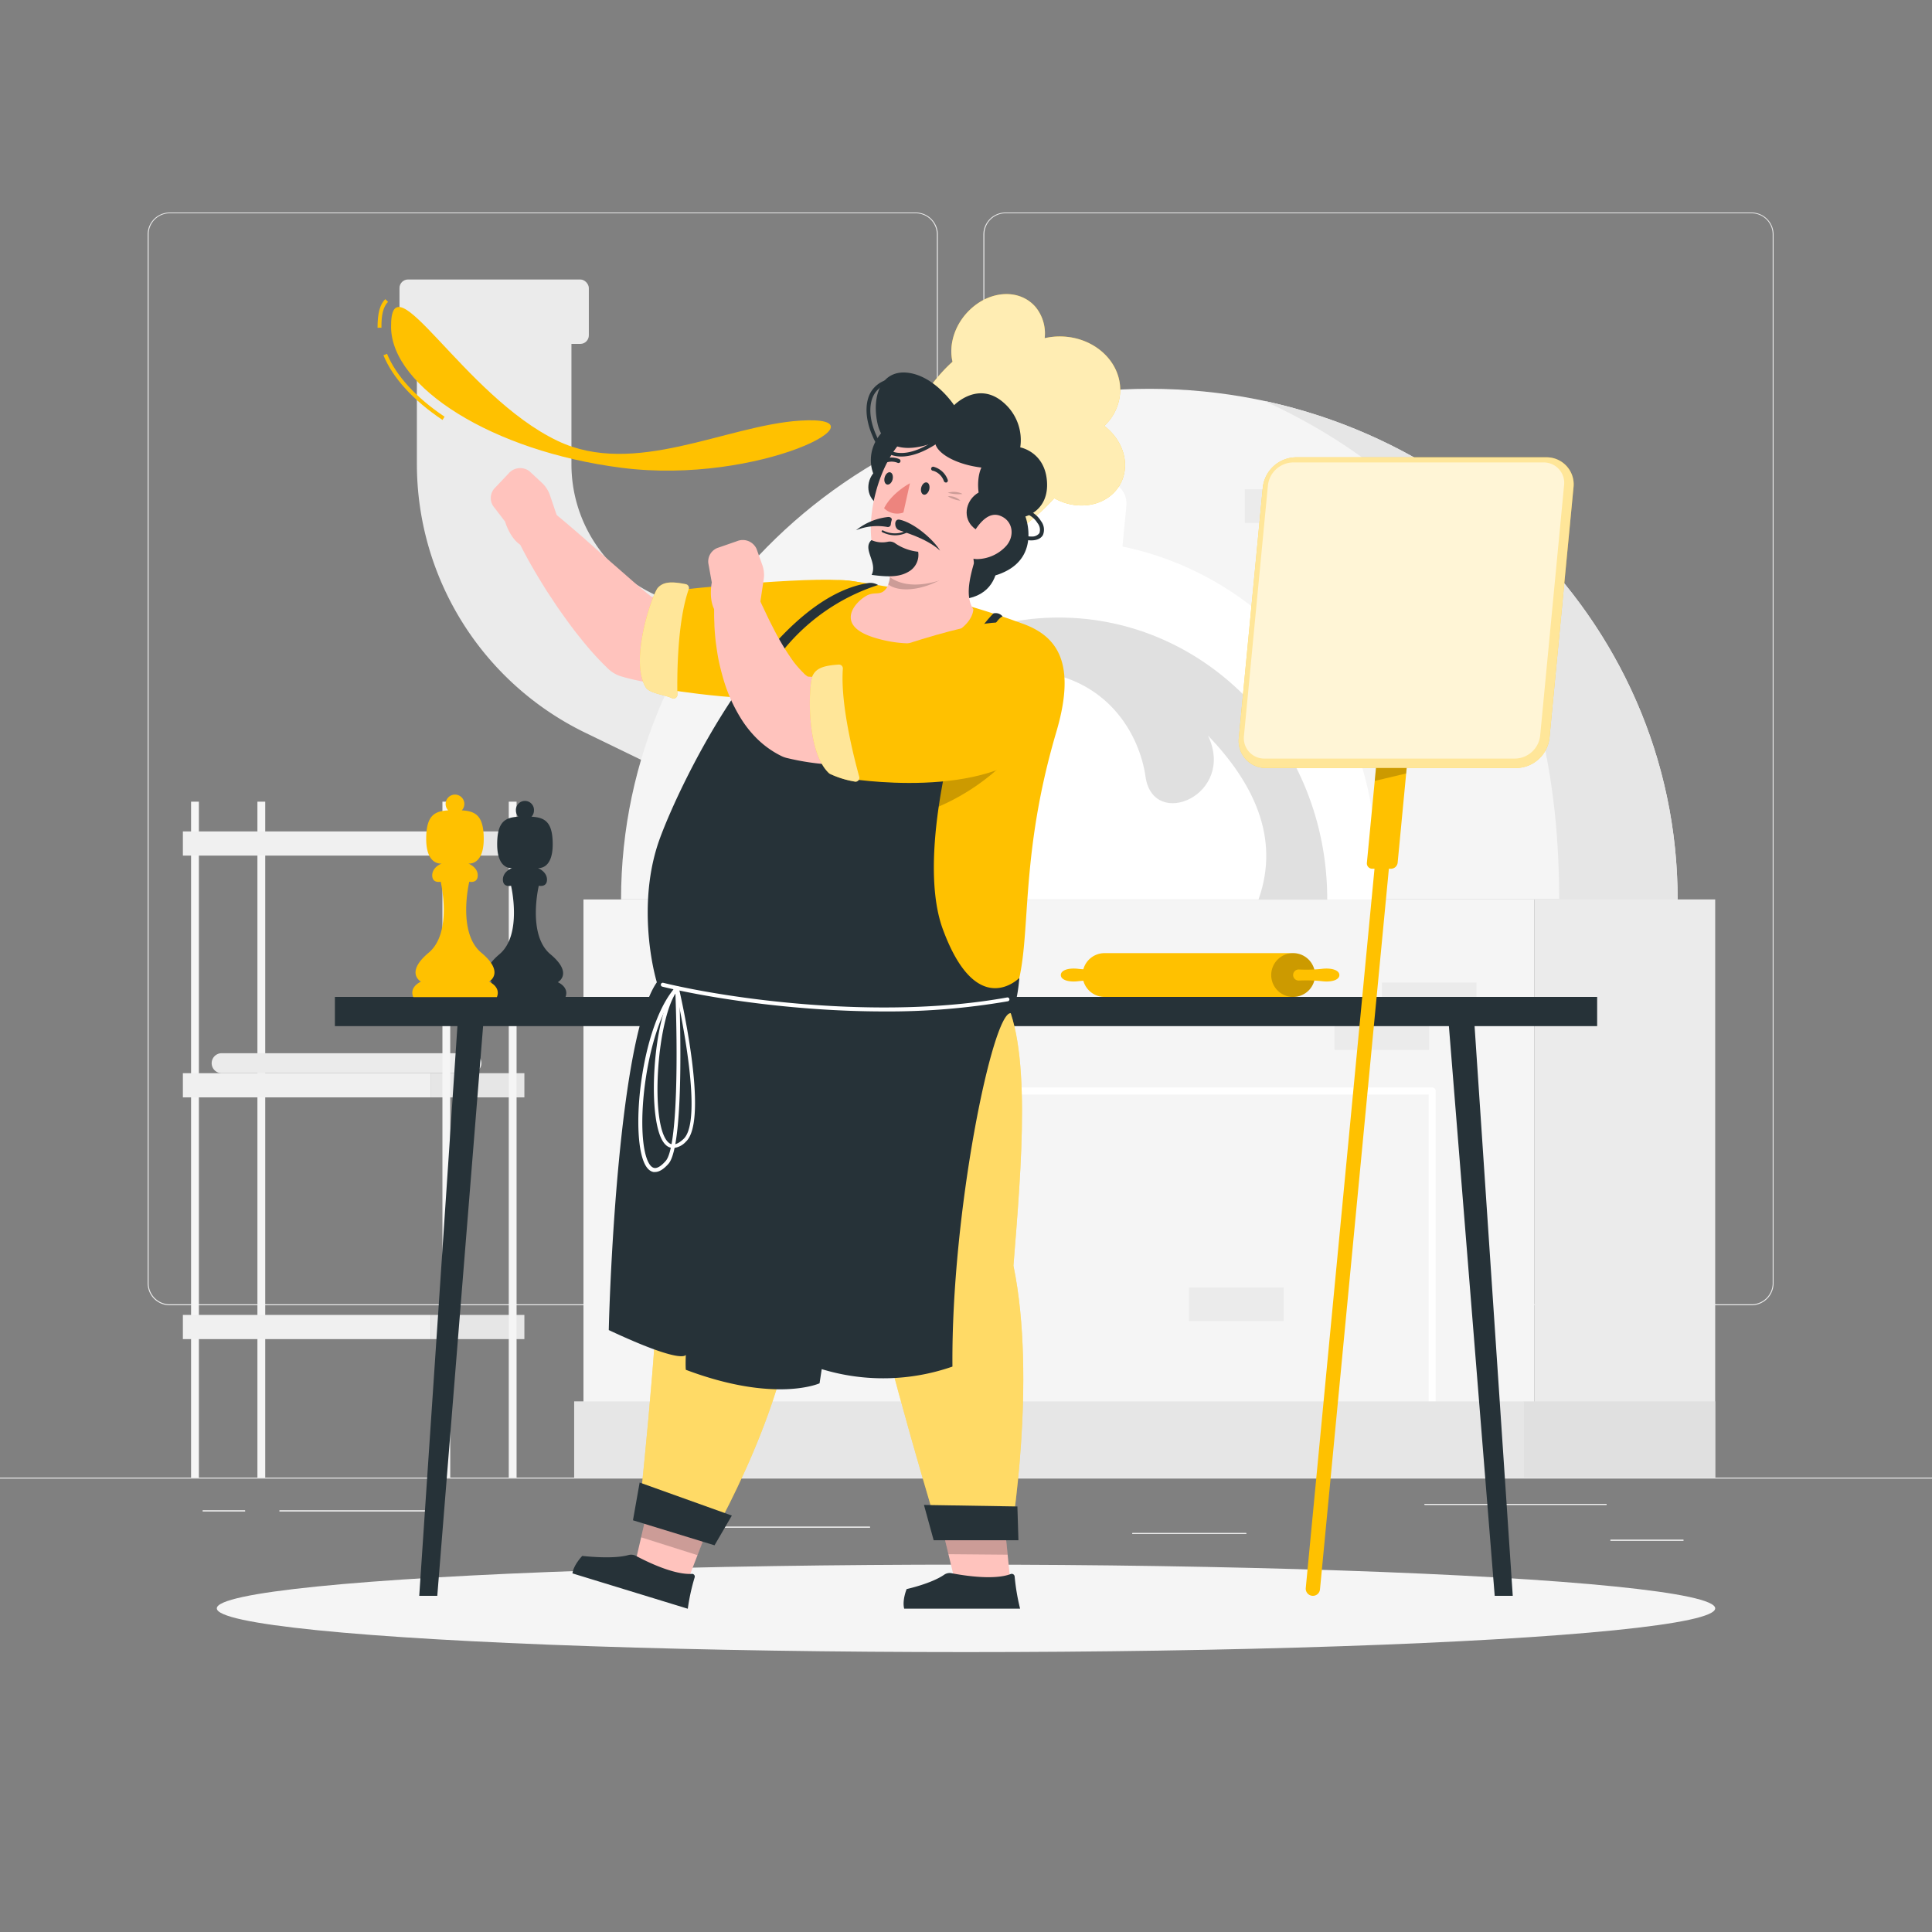 <svg xmlns="http://www.w3.org/2000/svg" viewBox="0 0 500 500"><rect x="0" y="0" width="500" height="500" fill="#808080" stroke="none"/><g id="freepik--background-complete--inject-33"><rect y="382.4" width="500" height="0.25" style="fill:#ebebeb"></rect><rect x="416.78" y="398.49" width="18.89" height="0.25" style="fill:#ebebeb"></rect><rect x="293.05" y="396.75" width="29.47" height="0.25" style="fill:#ebebeb"></rect><rect x="368.67" y="389.21" width="47.11" height="0.25" style="fill:#ebebeb"></rect><rect x="52.46" y="390.89" width="10.97" height="0.25" style="fill:#ebebeb"></rect><rect x="72.33" y="390.89" width="38.56" height="0.25" style="fill:#ebebeb"></rect><rect x="171" y="395.11" width="54.15" height="0.25" style="fill:#ebebeb"></rect><path d="M237,337.8H43.91a5.71,5.71,0,0,1-5.7-5.71V60.66A5.71,5.71,0,0,1,43.91,55H237a5.71,5.71,0,0,1,5.71,5.71V332.09A5.71,5.71,0,0,1,237,337.8ZM43.91,55.2a5.46,5.46,0,0,0-5.45,5.46V332.09a5.46,5.46,0,0,0,5.45,5.46H237a5.47,5.47,0,0,0,5.46-5.46V60.66A5.47,5.47,0,0,0,237,55.2Z" style="fill:#ebebeb"></path><path d="M453.31,337.8H260.21a5.72,5.72,0,0,1-5.71-5.71V60.66A5.72,5.72,0,0,1,260.21,55h193.1A5.71,5.71,0,0,1,459,60.66V332.09A5.71,5.71,0,0,1,453.31,337.8ZM260.21,55.2a5.47,5.47,0,0,0-5.46,5.46V332.09a5.47,5.47,0,0,0,5.46,5.46h193.1a5.47,5.47,0,0,0,5.46-5.46V60.66a5.47,5.47,0,0,0-5.46-5.46Z" style="fill:#ebebeb"></path><rect x="416.78" y="398.49" width="18.89" height="0.25" style="fill:#ebebeb"></rect><rect x="293.05" y="396.75" width="29.47" height="0.25" style="fill:#ebebeb"></rect><rect x="368.67" y="389.21" width="47.11" height="0.25" style="fill:#ebebeb"></rect><rect x="52.46" y="390.89" width="10.97" height="0.25" style="fill:#ebebeb"></rect><rect x="72.33" y="390.89" width="38.56" height="0.25" style="fill:#ebebeb"></rect><rect x="171" y="395.11" width="54.15" height="0.25" style="fill:#ebebeb"></rect><path d="M172.83,200l-21.59-10.48a77.34,77.34,0,0,1-43.35-69.2V80.67h40v39.65a37.13,37.13,0,0,0,20.8,33.21L190.28,164Z" style="fill:#ebebeb"></path><rect x="103.39" y="72.33" width="49" height="16.67" rx="2.21" style="fill:#ebebeb"></rect><rect x="151.01" y="232.77" width="246.07" height="149.62" transform="translate(548.08 615.17) rotate(180)" style="fill:#f5f5f5"></rect><path d="M370.65,371.07H177.43a.9.9,0,0,1-.9-.9V282.34a.9.9,0,0,1,.9-.9H370.65a.9.9,0,0,1,.9.9v87.83A.9.9,0,0,1,370.65,371.07Zm-192.32-1.8H369.75v-86H178.33Z" style="fill:#fff"></path><rect x="148.58" y="362.67" width="245.68" height="19.73" transform="translate(542.85 745.07) rotate(180)" style="fill:#e6e6e6"></rect><rect x="397.07" y="232.77" width="46.82" height="149.62" style="fill:#ebebeb"></rect><rect x="394.27" y="362.67" width="49.62" height="19.73" style="fill:#e0e0e0"></rect><path d="M297.45,100.62c-75.51,0-136.72,59.17-136.72,132.15H434.17C434.17,159.79,373,100.62,297.45,100.62Z" style="fill:#f5f5f5"></path><rect x="379.15" y="175.61" width="24.5" height="8.72" style="fill:#ebebeb"></rect><rect x="366.9" y="184.33" width="24.5" height="8.72" style="fill:#ebebeb"></rect><rect x="212.61" y="151.61" width="24.5" height="8.72" style="fill:#ebebeb"></rect><rect x="322.17" y="126.61" width="24.5" height="8.72" style="fill:#ebebeb"></rect><rect x="200.36" y="160.33" width="24.5" height="8.72" style="fill:#ebebeb"></rect><path d="M192.06,232.77v-10c0-45.74,36.78-83,82-83s82,37.21,82,83v10Z" style="fill:#fff"></path><path d="M274,159.82c-38.39,0-69.51,32.66-69.51,73h139C343.55,192.48,312.43,159.82,274,159.82Z" style="fill:#e0e0e0"></path><path d="M327.18,103.75c54.56,25,76.33,69.69,76.33,129h30.66C434.17,169.66,388.39,116.87,327.18,103.75Z" style="fill:#e6e6e6"></path><path d="M285.92,150.11H262.16c-2.12,0-3.91-2-4.17-4.57L256.58,131c-.3-3.09,1.65-5.82,4.17-5.82h26.58c2.52,0,4.47,2.73,4.17,5.82l-1.41,14.5C289.83,148.15,288,150.11,285.92,150.11Z" style="fill:#fff"></path><path d="M239.75,232.77c-8.79-9.77.18-36.52,8.61-46.48-3.94,23.6,8.8,30.93,16.87,22.27s5.57-26,0-35.12C287,174.56,295,190.65,296.46,201c2,14,23.51,4.67,16.15-10.67,11.49,12,18.85,26.22,13.1,42.44Z" style="fill:#fff"></path><rect x="357.61" y="254.28" width="24.5" height="8.72" style="fill:#ebebeb"></rect><rect x="307.72" y="333.19" width="24.5" height="8.72" style="fill:#ebebeb"></rect><rect x="345.36" y="263" width="24.5" height="8.72" style="fill:#ebebeb"></rect><rect x="196.9" y="313.17" width="24.5" height="8.72" transform="translate(418.3 635.07) rotate(180)" style="fill:#ebebeb"></rect><rect x="221.4" y="313.17" width="24.5" height="8.72" transform="translate(467.3 635.07) rotate(180)" style="fill:#ebebeb"></rect><rect x="209.15" y="321.89" width="24.5" height="8.72" transform="translate(442.8 652.51) rotate(180)" style="fill:#ebebeb"></rect><rect x="49.45" y="207.47" width="2.02" height="174.92" style="fill:#f5f5f5"></rect><rect x="66.62" y="207.47" width="2.02" height="174.92" style="fill:#f5f5f5"></rect><rect x="47.33" y="215.17" width="64.08" height="6.26" style="fill:#f0f0f0"></rect><rect x="111.42" y="215.17" width="24.29" height="6.26" style="fill:#e6e6e6"></rect><rect x="47.33" y="277.74" width="64.08" height="6.26" style="fill:#f0f0f0"></rect><rect x="111.42" y="277.74" width="24.29" height="6.26" style="fill:#e6e6e6"></rect><rect x="47.33" y="340.3" width="64.08" height="6.26" style="fill:#f0f0f0"></rect><rect x="111.42" y="340.3" width="24.29" height="6.26" style="fill:#e6e6e6"></rect><path d="M122,272.57H57.36a2.59,2.59,0,0,0-2.58,2.58h0a2.59,2.59,0,0,0,2.58,2.59H122a2.6,2.6,0,0,0,2.59-2.59h0A2.59,2.59,0,0,0,122,272.57Z" style="fill:#ebebeb"></path><rect x="114.5" y="207.47" width="2.02" height="174.92" style="fill:#f5f5f5"></rect><rect x="131.67" y="207.47" width="2.02" height="174.92" style="fill:#f5f5f5"></rect></g><g id="freepik--Shadow--inject-33"><ellipse id="freepik--path--inject-33" cx="250" cy="416.24" rx="193.89" ry="11.32" style="fill:#f5f5f5"></ellipse></g><g id="freepik--Table--inject-33"><rect x="86.67" y="258" width="326.67" height="7.56" style="fill:#263238"></rect><polygon points="113.17 413 108.5 413 118.5 263.78 125.17 263.78 113.17 413" style="fill:#263238"></polygon><polygon points="386.83 413 391.5 413 381.5 263.78 374.83 263.78 386.83 413" style="fill:#263238"></polygon><path d="M334.66,246.67H285.84a5.68,5.68,0,0,0-5.67,5.67h0a5.68,5.68,0,0,0,5.67,5.66h48.82a5.68,5.68,0,0,0,5.67-5.66h0A5.68,5.68,0,0,0,334.66,246.67Z" style="fill:#FFC100"></path><path d="M334.66,246.67a5.67,5.67,0,1,0,5.67,5.67A5.68,5.68,0,0,0,334.66,246.67Z" style="opacity:0.2"></path><path d="M342,250.75a38.44,38.44,0,0,1-5.86.15,1.44,1.44,0,0,0-1.48,1.44h0a1.44,1.44,0,0,0,1.48,1.43,38.44,38.44,0,0,1,5.86.15c2.42.33,4.63-.25,4.63-1.58S344.42,250.42,342,250.75Z" style="fill:#FFC100"></path><path d="M279.16,250.75a38.57,38.57,0,0,0,5.87.15,1.44,1.44,0,0,1,1.47,1.44h0a1.44,1.44,0,0,1-1.47,1.43,38.57,38.57,0,0,0-5.87.15c-2.41.33-4.62-.25-4.62-1.58S276.75,250.42,279.16,250.75Z" style="fill:#FFC100"></path><path d="M144.36,254.19s4.12-2.2-1.92-7.24-3-17.72-3-17.72,2.12.5,2.12-1.59-2.36-3-2.36-3,3.84.6,3.84-6.14c0-5.84-2.06-6.94-5.49-7.14a2.31,2.31,0,0,0,.64-1.59,2.34,2.34,0,1,0-4.67,0,2.3,2.3,0,0,0,.63,1.59c-3.43.2-5.48,1.3-5.48,7.14,0,6.74,3.84,6.14,3.84,6.14s-2.36.88-2.36,3,2.11,1.59,2.11,1.59,3,12.67-3,17.72-1.92,7.24-1.92,7.24-3,1.24-2,3.88h21C147.38,255.43,144.36,254.19,144.36,254.19Z" style="fill:#263238"></path><path d="M126.55,254.05s4.27-2.28-2-7.5-3.1-18.36-3.1-18.36,2.19.51,2.19-1.65-2.45-3.06-2.45-3.06,4,.62,4-6.37c0-6.05-2.13-7.19-5.68-7.39a2.42,2.42,0,1,0-4.18-1.65,2.38,2.38,0,0,0,.66,1.65c-3.56.2-5.69,1.34-5.69,7.39,0,7,4,6.37,4,6.37s-2.44.9-2.44,3.06,2.19,1.65,2.19,1.65,3.15,13.13-3.1,18.36-2,7.5-2,7.5-3.13,1.29-2,4H128.6C129.68,255.34,126.55,254.05,126.55,254.05Z" style="fill:#FFC100"></path><path d="M392.48,198.76H327.67a7,7,0,0,1-7.06-7.8l6.2-64.81a8.77,8.77,0,0,1,8.55-7.8h64.8a7,7,0,0,1,7.06,7.8L401,191A8.77,8.77,0,0,1,392.48,198.76Z" style="fill:#FFC100"></path><path d="M392.48,198.76H327.67a7,7,0,0,1-7.06-7.8l6.2-64.81a8.77,8.77,0,0,1,8.55-7.8h64.8a7,7,0,0,1,7.06,7.8L401,191A8.77,8.77,0,0,1,392.48,198.76Z" style="fill:#fff;opacity:0.6"></path><path d="M327.3,196.32a5.29,5.29,0,0,1-5.36-5.92l6.2-64.8a6.66,6.66,0,0,1,6.48-5.92h64.81a5.29,5.29,0,0,1,5.35,5.92l-6.19,64.8a6.66,6.66,0,0,1-6.49,5.92Z" style="fill:#fff;opacity:0.6"></path><path d="M356.1,198.76l-2.35,24.52a1.39,1.39,0,0,0,1.41,1.55h.56L337.93,411a1.85,1.85,0,0,0,1.84,2h0a1.84,1.84,0,0,0,1.84-1.67l17.83-186.5H360a1.75,1.75,0,0,0,1.71-1.55l2.34-24.52Z" style="fill:#FFC100"></path><polygon points="356.1 198.76 355.78 202.1 363.92 200.17 364.05 198.76 356.1 198.76" style="opacity:0.2"></polygon></g><g id="freepik--Character--inject-33"><path d="M257.12,136.29l-18.21,7.63s-5.85,12.11,9.27,11.25S257.12,136.29,257.12,136.29Z" style="fill:#263238"></path><path d="M285.78,110.22a12.88,12.88,0,0,0,4.13-9c.19-7.6-6.62-13.93-15.21-14.14a17.24,17.24,0,0,0-4.34.44,10.81,10.81,0,0,0-2.3-8c-4-4.75-11.56-4.51-16.94.54-4,3.75-5.66,9.11-4.61,13.56-6.55,5.8-11.66,15.58-11.66,15.58l23.89,30.5s6.68-2.54,14.1-10.77a14.85,14.85,0,0,0,1.65.81c6.7,2.72,13.88.12,16.05-5.81C292.3,119.12,290.21,113.59,285.78,110.22Z" style="fill:#FFC100"></path><path d="M285.78,110.22a12.88,12.88,0,0,0,4.13-9c.19-7.6-6.62-13.93-15.21-14.14a17.24,17.24,0,0,0-4.34.44,10.81,10.81,0,0,0-2.3-8c-4-4.75-11.56-4.51-16.94.54-4,3.75-5.66,9.11-4.61,13.56-6.55,5.8-11.66,15.58-11.66,15.58l23.89,30.5s6.68-2.54,14.1-10.77a14.85,14.85,0,0,0,1.65.81c6.7,2.72,13.88.12,16.05-5.81C292.3,119.12,290.21,113.59,285.78,110.22Z" style="fill:#fff;opacity:0.7"></path><polygon points="168.47 386.95 184.53 392.05 177.36 410.66 163.93 406.42 168.47 386.95" style="fill:#ffc3bd"></polygon><polygon points="168.47 386.96 184.54 392.06 180.52 402.48 165.93 397.86 168.47 386.96" style="opacity:0.2"></polygon><path d="M205.66,332.09c8.8-24.56,24-53.41,15.41-78.6l-46.84-4.37s-3.2,50-3.55,73.65c-.38,24.56-5.47,70.34-5.47,70.34l18.43,5.7S206.38,359.79,205.66,332.09Z" style="fill:#FFC100"></path><path d="M205.66,332.09c8.8-24.56,24-53.41,15.41-78.6l-46.84-4.37s-3.2,50-3.55,73.65c-.38,24.56-5.47,70.34-5.47,70.34l18.43,5.7S206.38,359.79,205.66,332.09Z" style="fill:#fff;opacity:0.4"></path><polygon points="184.92 399.92 163.81 393.45 165.54 383.68 189.4 392.23 184.92 399.92" style="fill:#263238"></polygon><path d="M208.58,324.33c4.8-12.46,10.42-25.76,13.23-38.95C217.77,281.11,206.21,297.67,208.58,324.33Z" style="opacity:0.2"></path><path d="M179.78,408.21a.69.69,0,0,0-.67-.89c-4.74.3-11.87-3.24-14.53-4.66a2.68,2.68,0,0,0-2-.2c-4.05,1.15-11.89.21-11.89.21s-2.25,2.31-2.54,4.52L178,416.34A52.69,52.69,0,0,1,179.78,408.21Z" style="fill:#263238"></path><polygon points="242.77 391.04 259.65 391.2 261.66 411.1 247.56 410.98 242.77 391.04" style="fill:#ffc3bd"></polygon><path d="M262.59,408a.76.76,0,0,0-1-.65c-4.29,1.67-12.25.39-15.27-.19a2.49,2.49,0,0,0-2,.4c-3.33,2.29-9.68,3.69-9.68,3.69s-1.2,2.87-.64,5.07l30,0A55,55,0,0,1,262.59,408Z" style="fill:#263238"></path><polygon points="242.77 391.05 259.66 391.21 260.78 402.35 245.45 402.22 242.77 391.05" style="opacity:0.2"></polygon><path d="M262.28,327.56c2-25.31,5-58.37-3.27-70.83l-55.14-4.94S219.47,303,224.33,327c5,24.9,19,70.91,19,70.91l18.24.05S268.4,357.19,262.28,327.56Z" style="fill:#FFC100"></path><path d="M262.28,327.56c2-25.31,5-58.37-3.27-70.83l-55.14-4.94S219.47,303,224.33,327c5,24.9,19,70.91,19,70.91l18.24.05S268.4,357.19,262.28,327.56Z" style="fill:#fff;opacity:0.4"></path><polygon points="263.57 398.61 241.63 398.61 239.12 389.48 263.3 389.87 263.57 398.61" style="fill:#263238"></polygon><path d="M217.68,175.08c-2.36.4-4.49.72-6.74,1s-4.43.52-6.66.75c-4.45.41-8.93.74-13.46.87q-3.4.11-6.85.11c-2.31,0-4.63-.1-7-.23s-4.78-.32-7.26-.67a58.81,58.81,0,0,1-7.88-1.56l-.92-.26a8.48,8.48,0,0,1-3.51-2,76.24,76.24,0,0,1-7.16-7.92c-2.15-2.62-4.05-5.32-5.94-8l-2.71-4.09c-.88-1.38-1.73-2.78-2.57-4.17-1.67-2.82-3.26-5.62-4.72-8.64a6.07,6.07,0,0,1,9.26-7.39l.11.08c2.45,2,4.84,4.07,7.21,6.12l7,6.19,3.44,3,3.42,3c2.24,1.91,4.54,3.77,6.54,5.19l-4.43-2.22a39.45,39.45,0,0,0,4.91.39c1.81,0,3.72.07,5.66,0s3.95-.15,6-.28,4-.26,6.08-.43c4.08-.37,8.21-.75,12.34-1.22l12.3-1.4.21,0a12,12,0,0,1,3.36,23.76Z" style="fill:#ffc3bd"></path><path d="M145,136.05l-4.93,5.12c-6.74,3.2-9.35-6.18-9.35-6.18l-3.07-4a3.76,3.76,0,0,1,.55-4.84l3.41-3.6a3.93,3.93,0,0,1,5.45-.56l3.22,3a7.86,7.86,0,0,1,2.05,3.18Z" style="fill:#ffc3bd"></path><path d="M219.72,150.28c-11.35-1.22-44.56,2.46-44.56,2.46-6,6.72-7.87,19.08-3.27,25.57,0,0,26.58,4.55,37.07,1.3C221.63,175.68,242.69,152.74,219.72,150.28Z" style="fill:#FFC100"></path><path d="M178.24,152.5a1,1,0,0,0-.8-1.32c-3.9-.79-5.85-.53-7.19.95S162.73,171,167.2,178a1.24,1.24,0,0,0,.18.22c1.37,1.32,4.78,1.64,6.45,2.44a1,1,0,0,0,1.48-.91C175.22,175,175.24,161,178.24,152.5Z" style="fill:#FFC100"></path><path d="M178.24,152.5a1,1,0,0,0-.8-1.32c-3.9-.79-5.85-.53-7.19.95S162.73,171,167.2,178a1.24,1.24,0,0,0,.18.22c1.37,1.32,4.78,1.64,6.45,2.44a1,1,0,0,0,1.48-.91C175.22,175,175.24,161,178.24,152.5Z" style="fill:#fff;opacity:0.6"></path><path d="M219.72,150.28a211.83,211.83,0,0,1,45.49,11.33c8.47,3.26,13.39,10.14,8.16,27.83-10.6,35.89-5.55,56.6-11.49,69.55,0,0-78.61,9.92-90.33-7.61-.74-45.21,23.21-81.77,33.89-95.24A15.75,15.75,0,0,1,219.72,150.28Z" style="fill:#FFC100"></path><path d="M234.34,211.67a56.73,56.73,0,0,0,32.49-22.34L231.2,193Z" style="opacity:0.2"></path><path d="M259.47,159.53c-5.56,2-24.26,57-15.48,80.91s19.81,12.65,19.81,12.65-.49,7.23-2.23,9.12c-4.66-.33-15.43,51.46-15.08,91.46a54.49,54.49,0,0,1-33.83.66L212.1,358s-11.44,5.22-34.61-3.5c-.11-1.33,0-3.89,0-3.89s-.5,2.72-19.94-6.39c.22-10.11,2.55-75.78,12.44-90-1.89-6.55-4.55-22.66.78-37.22s28-61.72,53.67-66.06a3.84,3.84,0,0,1,2.8.46A52.19,52.19,0,0,0,193.66,185c16,8.83,45.79,8.17,45.79,8.17s7.34-23.87,17.65-34.42A2.3,2.3,0,0,1,259.47,159.53Z" style="fill:#263238"></path><path d="M228.88,261.76c-23.85,0-46.24-3.67-57.46-6.41a.5.5,0,0,1,.23-1c16.17,3.95,55.58,9.83,89,3.79a.51.51,0,0,1,.58.41.5.5,0,0,1-.4.58A182.25,182.25,0,0,1,228.88,261.76Z" style="fill:#fff"></path><path d="M169.54,303.31a2.18,2.18,0,0,1-.44,0c-1.16-.23-2.08-1.34-2.74-3.31-3.07-9.22,0-35.23,8.5-44.58a.5.5,0,0,1,.54-.14.51.51,0,0,1,.33.45c.07,1.64,1.7,40.27-2.69,45.41C171.79,302.57,170.61,303.31,169.54,303.31ZM174.79,257c-7.5,9.73-10.31,34.11-7.48,42.61.37,1.1,1,2.46,2,2.65.78.15,1.82-.48,3-1.84C175.49,296.69,175.34,271.13,174.79,257Z" style="fill:#fff"></path><path d="M174.25,297.11a2.84,2.84,0,0,1-2-.85c-5.18-4.95-3.33-34,2.61-40.85a.47.47,0,0,1,.81.2c.32,1.39,7.92,34.11,1.87,39.82A5,5,0,0,1,174.25,297.11ZM175,256.8c-5.12,7.71-6.75,34.33-2.09,38.79.39.36,1.55,1.48,4-.84C182,289.93,176.23,262.37,175,256.8Z" style="fill:#fff"></path><path d="M224.25,154.17c2.2-1.23,3.73.24,5.26-2.08a9.14,9.14,0,0,0,.64-6.13l23.6-5.54c-2.46,7.47-4.38,13.37-1.84,17.28-.55,5.91-12,11.67-25.89,7.24C216.13,161.78,221.1,155.93,224.25,154.17Z" style="fill:#ffc3bd"></path><path d="M230.28,146.68l17.36.34c-5.86,5.35-14.21,6.88-17.77,4.24A9.16,9.16,0,0,0,230.28,146.68Z" style="opacity:0.2"></path><path d="M234.26,108.3c-6.75,1.69-11.2,9-7.62,15.68s10.31,4.74,15.7.58l2.09-10.5S241,106.61,234.26,108.3Z" style="fill:#263238"></path><path d="M227.27,121.29c-2.87,2-3.61,6.33-.68,8.82s5.74.32,7.52-2.65l-1-5.34S230.15,119.23,227.27,121.29Z" style="fill:#263238"></path><path d="M259.15,129c-3.53,10.49-6.14,17.55-13.55,20.39-14.71,5.66-20.53-2.14-20.22-13.51.29-10.23,6-25.68,17.58-27A15.26,15.26,0,0,1,259.15,129Z" style="fill:#ffc3bd"></path><path d="M258.33,134.94c-5.75-2.36-5.92-10.69-4.34-13.94-6.41-.75-11.75-3.67-12-6.58-6.33,2.5-13.33,2.5-14.91-4.92s1.24-14,8.13-13,11.71,8.37,11.71,8.37,6.32-6.59,13-.5a12.77,12.77,0,0,1,4.12,11.41s6.34,1.14,6.91,8.75-5.58,9.13-5.58,9.13,3.87,10-5.45,14.37c-10.34,4.87-7.72-7.41-7.72-7.41Z" style="fill:#263238"></path><path d="M252.72,127.81c-2.88,2.05-3.62,6.32-.69,8.81s5.75.33,7.52-2.64l-1-5.34S255.59,125.75,252.72,127.81Z" style="fill:#263238"></path><path d="M266.83,139.85c-3.41,0-4.73-2.62-4.82-4.9-.06-1.58.48-3.3,1.62-3.35h0a6.82,6.82,0,0,1,5.77,3.24,3.64,3.64,0,0,1,.52,3.6c-.33.61-1.09,1.36-2.89,1.41Zm-3.15-7.26c-.23,0-.72.9-.67,2.32.08,1.92,1.12,3.94,3.83,3.94H267a2.31,2.31,0,0,0,2-.88,2.73,2.73,0,0,0-.49-2.59,5.85,5.85,0,0,0-4.87-2.79Zm0-.5h0Z" style="fill:#263238"></path><path d="M233.25,118.15a8.29,8.29,0,0,1-2.2-.29,8.08,8.08,0,0,1-5.14-4.8c-2-4.41-2.21-8.77-.5-11.66A7.25,7.25,0,0,1,231.46,98a.51.51,0,0,1,.54.46.51.51,0,0,1-.47.53,6.32,6.32,0,0,0-5.26,3c-1.54,2.6-1.34,6.62.55,10.74a7.14,7.14,0,0,0,4.5,4.25c2.79.78,6.48-.25,10.39-2.9a.51.51,0,0,1,.7.14.5.5,0,0,1-.14.69C239.05,117,235.93,118.15,233.25,118.15Z" style="fill:#263238"></path><path d="M245.3,127.53a5,5,0,0,1,3.81.31A10,10,0,0,1,245.3,127.53Z" style="opacity:0.2"></path><path d="M245.29,128.44a4.14,4.14,0,0,1,3.27,1.13A8,8,0,0,1,245.29,128.44Z" style="opacity:0.2"></path><path d="M260.39,141.3a10.43,10.43,0,0,1-7.26,3.39c-3.69.13-3.51-2.81-1.78-5.84,1.55-2.73,4.15-6.67,7.51-5.36S262.66,138.76,260.39,141.3Z" style="fill:#ffc3bd"></path><path d="M240.48,126.72c-.24.87-.89,1.45-1.45,1.29s-.84-1-.61-1.86.88-1.44,1.45-1.29S240.71,125.85,240.48,126.72Z" style="fill:#263238"></path><path d="M231,124.1c-.23.87-.88,1.44-1.45,1.29s-.84-1-.6-1.86.88-1.45,1.45-1.29S231.21,123.23,231,124.1Z" style="fill:#263238"></path><path d="M235.49,125.07l-1.69,7.57a4.8,4.8,0,0,1-5-1.11C230.82,127.51,235.49,125.07,235.49,125.07Z" style="fill:#ed847e"></path><path d="M244.7,124.86a.47.47,0,0,0,.26,0,.52.52,0,0,0,.31-.68,5.33,5.33,0,0,0-3.52-3.34.53.53,0,1,0-.22,1h0a4.26,4.26,0,0,1,2.75,2.67A.54.54,0,0,0,244.7,124.86Z" style="fill:#263238"></path><path d="M228,120.13a.55.55,0,0,0,.5,0,4.16,4.16,0,0,1,3.79-.36.53.53,0,0,0,.71-.24.54.54,0,0,0-.25-.71,5.16,5.16,0,0,0-4.79.39.53.53,0,0,0-.18.73A.56.56,0,0,0,228,120.13Z" style="fill:#263238"></path><path d="M255.68,191.76c-.67.23-1.1.38-1.64.55l-1.51.49c-1,.31-2,.59-3,.87-2,.57-4,1-6,1.5s-4.06.84-6.11,1.2-4.12.68-6.22.91-4.21.44-6.36.57-4.32.16-6.53.12a63.3,63.3,0,0,1-13.76-1.59l-.91-.21a7.15,7.15,0,0,1-1.41-.51,24.09,24.09,0,0,1-6.13-4.31,28.38,28.38,0,0,1-4.09-5,41.13,41.13,0,0,1-4.6-9.94c-.5-1.63-.92-3.25-1.28-4.85s-.59-3.21-.81-4.8-.34-3.18-.43-4.77c0-.8-.06-1.59-.07-2.39s0-1.56,0-2.51a6,6,0,0,1,11.24-2.75l.51.91c.26.47.55,1.16.84,1.75l.87,1.83c.56,1.22,1.17,2.42,1.78,3.6a65.71,65.71,0,0,0,3.8,6.62c.67,1,1.32,2,2,2.82a26.64,26.64,0,0,0,2,2.21,5.25,5.25,0,0,0,2.93,1.69l-2.31-.71a55.15,55.15,0,0,0,9.18,0c1.63-.12,3.3-.32,5-.55s3.38-.48,5.08-.78c3.4-.63,6.86-1.33,10.3-2.17,1.72-.4,3.44-.86,5.15-1.29l4.91-1.32.42-.11a12,12,0,0,1,7.12,22.9Z" style="fill:#ffc3bd"></path><path d="M269.7,191.67C256,207.72,219,201.4,219,201.4c-6.61-4.05-7-19.63-4.37-27.65,0,0,30.39-11.9,43.26-12.65C269.8,160.4,277.56,182.47,269.7,191.67Z" style="fill:#FFC100"></path><path d="M196.4,158.24l-6.73,2.29c-7.45-.26-5.46-9.79-5.46-9.79l-.9-5a3.77,3.77,0,0,1,2.71-4.05l4.69-1.63a3.92,3.92,0,0,1,5.09,2l1.48,4.15a7.67,7.67,0,0,1,.36,3.77Z" style="fill:#ffc3bd"></path><path d="M232.82,134.49c-1.47-.31-1.44,2.08-.32,2.64.86.44,7.13,2,10.8,5.38C241.53,139.56,236.48,135.25,232.82,134.49Z" style="fill:#263238"></path><path d="M230.77,134.59a6.64,6.64,0,0,0-.24,1.21.76.76,0,0,1-.94.57,14.59,14.59,0,0,0-8.05.86,16,16,0,0,1,8.26-3.43C230.4,133.74,230.91,134.11,230.77,134.59Z" style="fill:#263238"></path><path d="M229.86,140.19a6.9,6.9,0,0,1-4.33-.41c-2.46,2.29,1.67,5.73.05,9,5,.68,7.65.45,9.95-1.07a5,5,0,0,0,2.09-4.92,13,13,0,0,1-5.79-2.07A2.43,2.43,0,0,0,229.86,140.19Z" style="fill:#263238"></path><path d="M229.64,138.24a7.93,7.93,0,0,1-1.33-.52.24.24,0,0,1-.12-.33.25.25,0,0,1,.34-.11,6.69,6.69,0,0,0,6.06.05.25.25,0,0,1,.26.43A7,7,0,0,1,229.64,138.24Z" style="fill:#263238"></path><path d="M97.71,84.83c0-3.68.56-6,2-7.42l.71.71c-1.22,1.24-1.75,3.31-1.7,6.69Z" style="fill:#FFC100"></path><path d="M114.51,108.68c-7.58-5.08-12.86-10.87-15.28-16.74l.93-.38c2.34,5.68,7.49,11.32,14.9,16.29Z" style="fill:#FFC100"></path><path d="M101.21,84.78c-.28-18.92,18.66,17.68,43.12,29.33,19.86,9.47,43.53-4,62.69-5.25,24.07-1.54-10.45,16.8-46.21,12.2C127.3,116.76,101.44,100.14,101.21,84.78Z" style="fill:#FFC100"></path><path d="M218.13,173.07A1,1,0,0,0,217,172c-4,.25-5.78,1-6.69,2.85-1,2-1.91,19.47,4.22,25.24l.23.17a24.63,24.63,0,0,0,6.39,2,1,1,0,0,0,1.2-1.3C221.06,196.25,217.45,182.35,218.13,173.07Z" style="fill:#FFC100"></path><path d="M218.13,173.07A1,1,0,0,0,217,172c-4,.25-5.78,1-6.69,2.85-1,2-1.91,19.47,4.22,25.24l.23.17a24.63,24.63,0,0,0,6.39,2,1,1,0,0,0,1.2-1.3C221.06,196.25,217.45,182.35,218.13,173.07Z" style="fill:#fff;opacity:0.6"></path></g></svg>
